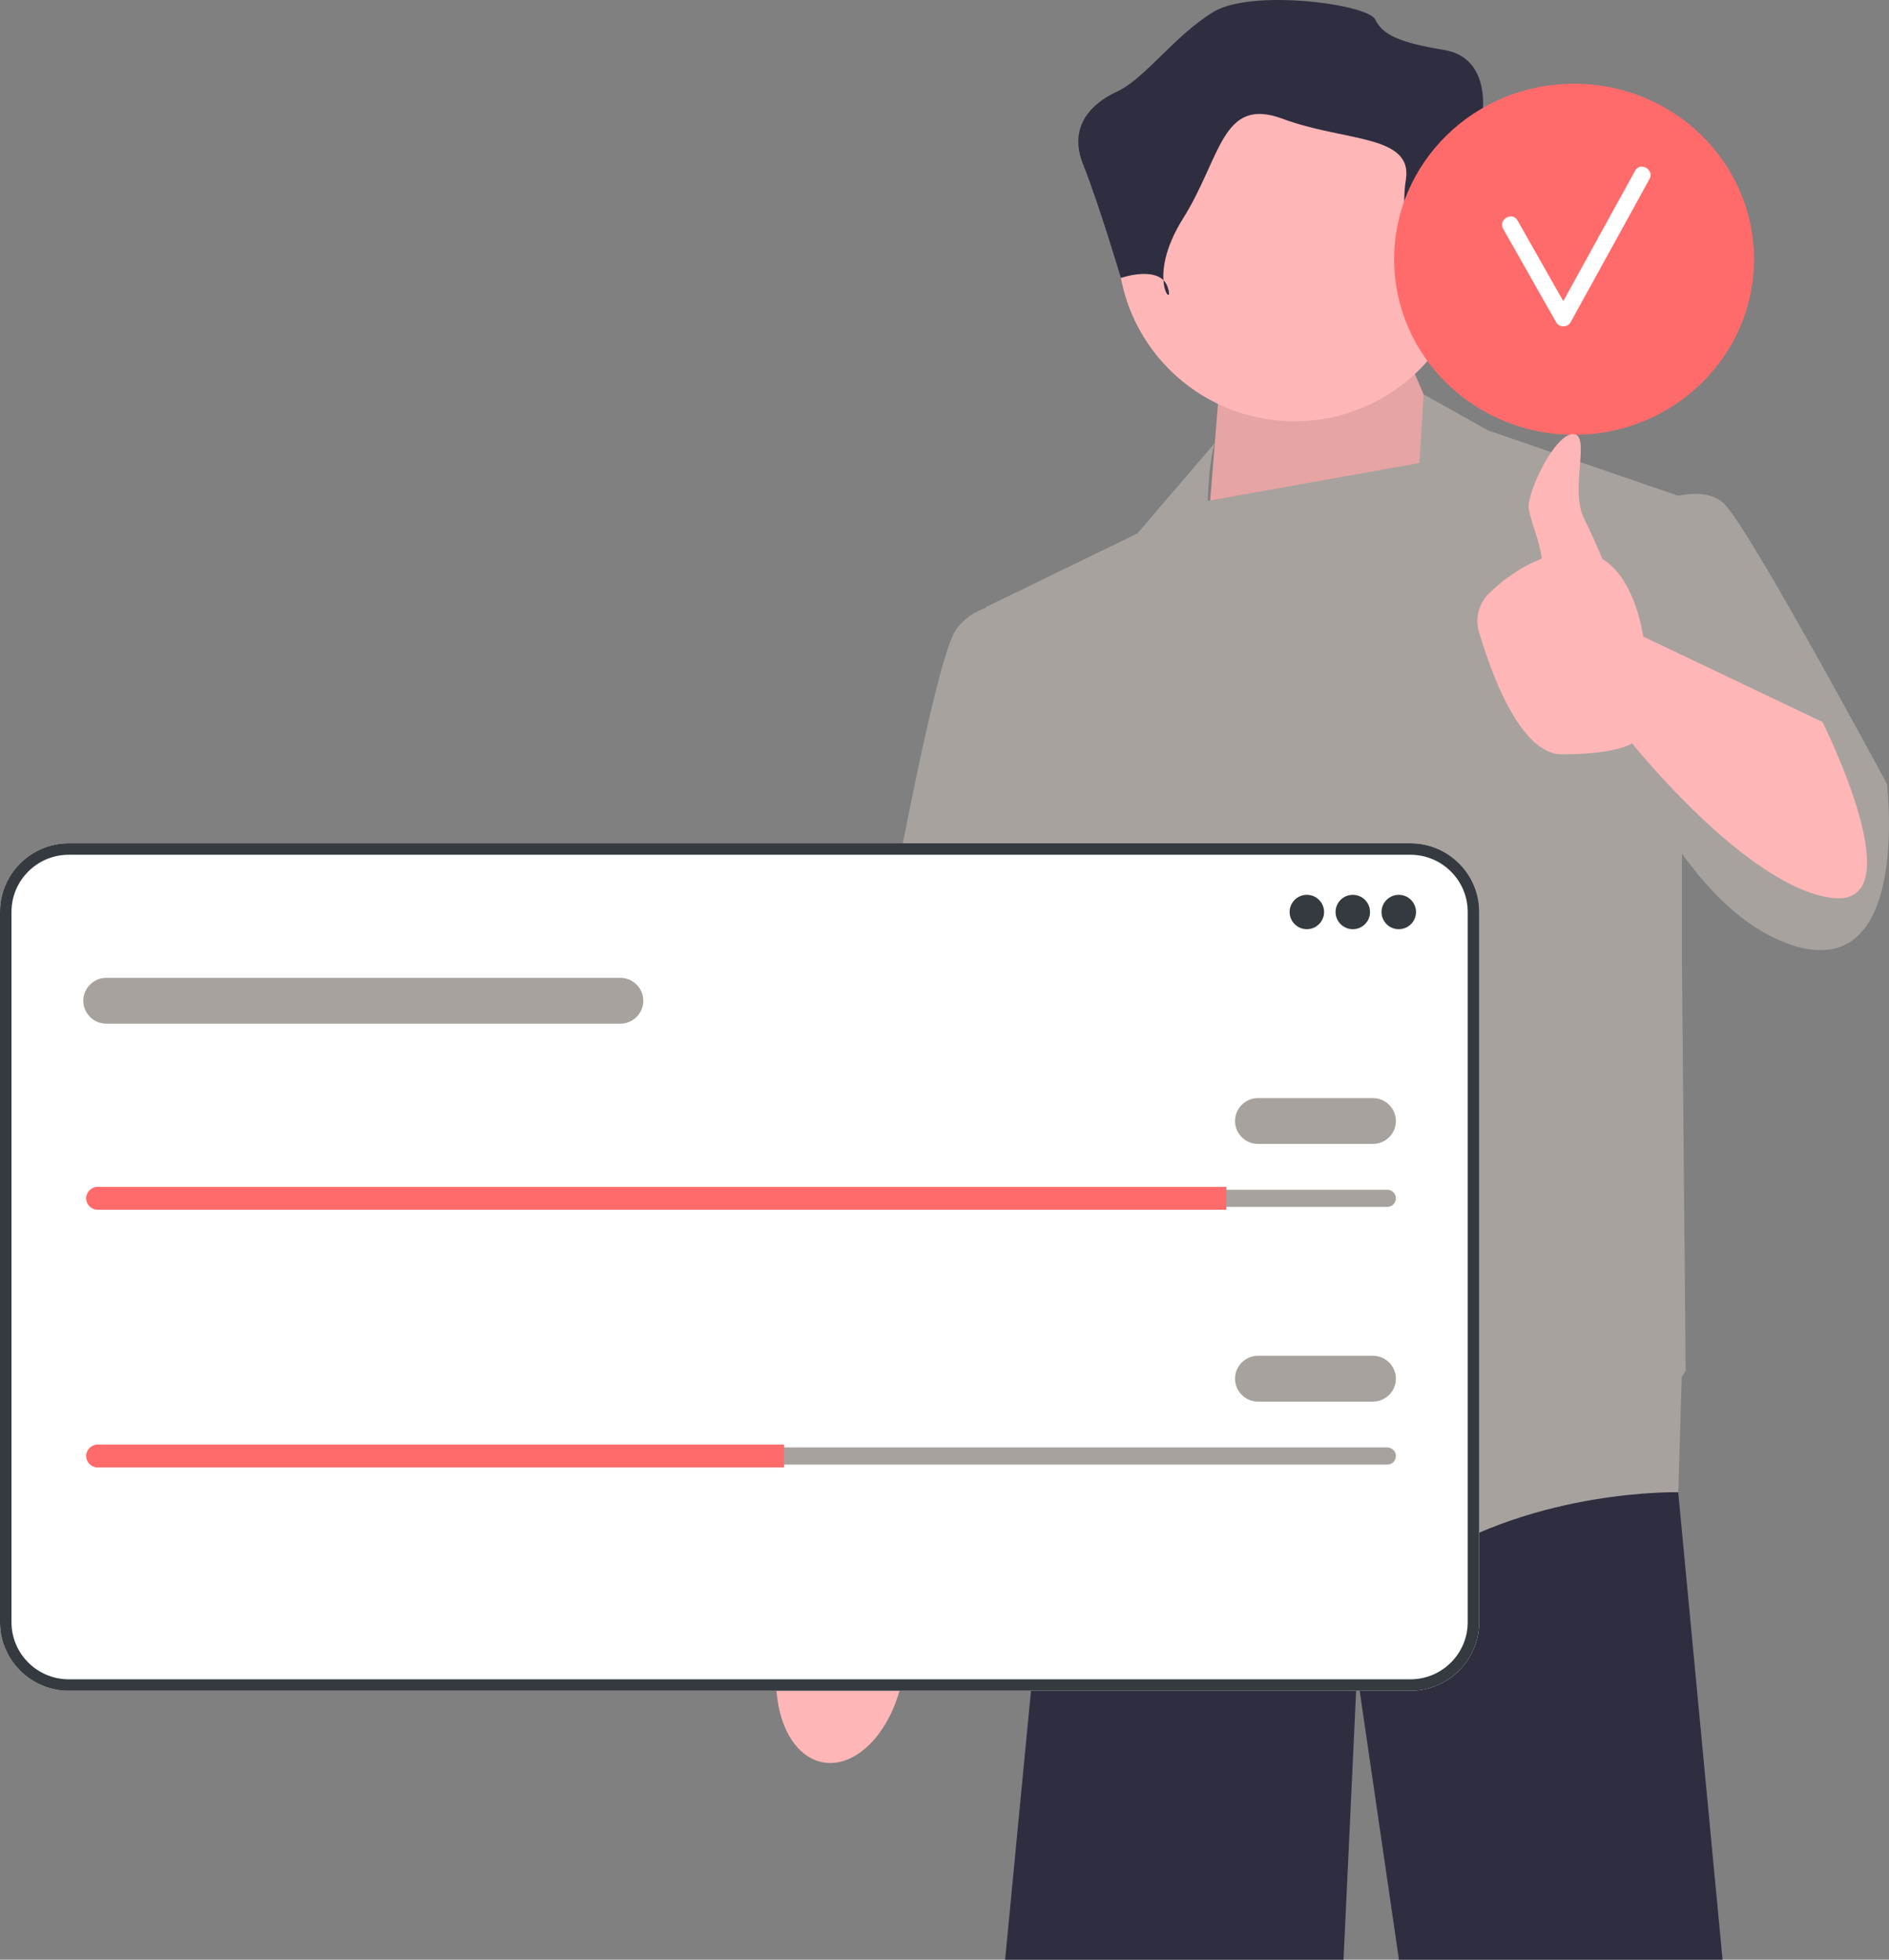 <svg width="187" height="194" viewBox="0 0 187 194" fill="none" xmlns="http://www.w3.org/2000/svg">
<rect x="0" y="0" width="187" height="194" fill="#808080" stroke="none"/>
<g clip-path="url(#clip0_24_29)">
<path d="M166.138 147.64L166.134 147.727L170.524 194H138.488L134.335 165.58L133 194H99.5L103.103 156.552L106.075 139.7V139.697L106.521 137.161H165.264L165.341 138.079L166.138 147.64Z" fill="#2F2E41"/>
<path d="M81.474 174.464C84.867 175.08 88.405 171.272 89.376 165.957C89.802 163.631 89.664 161.402 89.091 159.579L89.611 156.515L98.342 115.303C98.342 115.303 114.419 83.249 114.418 77.684C114.418 72.12 109.768 69.391 109.768 69.391L103.475 69.449L83.742 117.488L80.188 152.987L79.613 157.858C78.432 159.362 77.515 161.4 77.09 163.726C76.118 169.04 78.081 173.848 81.474 174.464Z" fill="#FFB6B6"/>
<path d="M145.484 49.533L139.636 36.052L120.627 39.331L119.348 55.192L145.484 49.533Z" fill="#FFB6B6"/>
<path opacity="0.1" d="M145.484 49.533L139.636 36.052L120.627 39.331L119.348 55.192L145.484 49.533Z" fill="black"/>
<path d="M186.791 77.589C186.791 77.589 173.266 52.448 170.707 49.898C169.568 48.762 167.777 48.747 166.14 49.078L147.312 42.611L140.93 39.037L140.51 45.836L119.558 49.584C119.675 45.438 120.262 43.861 120.262 43.861L112.585 52.813L97.598 60.1L97.606 60.165C96.506 60.548 95.463 61.203 94.673 62.286C91.749 66.294 83.707 115.117 83.707 115.117L100.888 118.761L103.226 104.136L104.909 117.303L106.188 141.897C106.188 141.897 129.583 161.937 140.915 154.65C152.247 147.363 166.138 147.727 166.138 147.727L166.484 136.327C166.731 135.934 166.869 135.703 166.869 135.703L166.503 95.266V84.505C169.288 88.373 172.649 91.698 176.556 93.256C189.35 98.357 186.791 77.589 186.791 77.589Z" fill="#A8A29E"/>
<path d="M128.145 41.703C137.802 41.703 145.632 33.9 145.632 24.273C145.632 14.647 137.802 6.843 128.145 6.843C118.487 6.843 110.657 14.647 110.657 24.273C110.657 33.9 118.487 41.703 128.145 41.703Z" fill="#FFB6B6"/>
<path d="M140.69 29.199C140.69 29.199 142.21 23.894 145.632 24.273C149.053 24.652 149.813 21.621 149.053 20.105C148.293 18.59 146.772 11.011 146.772 11.011C146.772 11.011 147.532 5.706 142.971 4.949C138.409 4.191 136.888 3.433 136.128 1.917C135.367 0.402 123.963 -1.114 120.161 1.159C116.36 3.433 113.318 7.795 110.657 9.024C107.996 10.253 105.715 12.527 107.236 16.316C108.757 20.105 110.962 27.516 110.962 27.516C110.962 27.516 114.839 26.168 115.599 28.441C116.36 30.715 113.318 27.683 117.12 21.621C120.922 15.558 120.922 9.496 127.004 11.769C133.087 14.043 139.929 13.285 139.169 17.832C138.409 22.379 140.69 29.199 140.69 29.199Z" fill="#2F2E41"/>
<path d="M139.62 167.379H6.811C3.055 167.379 0 164.333 0 160.59V90.272C0 86.528 3.055 83.483 6.811 83.483H139.62C143.376 83.483 146.432 86.528 146.432 90.272V160.59C146.432 164.333 143.376 167.379 139.62 167.379Z" fill="white"/>
<path d="M139.62 167.379H6.811C3.055 167.379 0 164.333 0 160.59V90.272C0 86.528 3.055 83.483 6.811 83.483H139.62C143.376 83.483 146.432 86.528 146.432 90.272V160.59C146.432 164.333 143.376 167.379 139.62 167.379ZM6.811 84.616C3.683 84.616 1.137 87.153 1.137 90.272V160.59C1.137 163.708 3.683 166.245 6.811 166.245H139.62C142.749 166.245 145.294 163.708 145.294 160.59V90.272C145.294 87.153 142.749 84.616 139.62 84.616H6.811Z" fill="#343A40"/>
<path d="M129.37 91.986C130.312 91.986 131.076 91.224 131.076 90.285C131.076 89.346 130.312 88.585 129.37 88.585C128.428 88.585 127.664 89.346 127.664 90.285C127.664 91.224 128.428 91.986 129.37 91.986Z" fill="#343A40"/>
<path d="M133.92 91.986C134.862 91.986 135.626 91.224 135.626 90.285C135.626 89.346 134.862 88.585 133.92 88.585C132.977 88.585 132.214 89.346 132.214 90.285C132.214 91.224 132.977 91.986 133.92 91.986Z" fill="#343A40"/>
<path d="M138.47 91.986C139.412 91.986 140.176 91.224 140.176 90.285C140.176 89.346 139.412 88.585 138.47 88.585C137.527 88.585 136.763 89.346 136.763 90.285C136.763 91.224 137.527 91.986 138.47 91.986Z" fill="#343A40"/>
<path d="M9.668 117.778C9.198 117.778 8.815 118.159 8.815 118.628C8.815 118.857 8.904 119.068 9.065 119.225C9.227 119.39 9.439 119.479 9.668 119.479H137.332C137.803 119.479 138.185 119.097 138.185 118.628C138.185 118.4 138.097 118.188 137.936 118.032C137.774 117.867 137.561 117.778 137.332 117.778H9.668Z" fill="#A8A29E"/>
<path d="M121.408 117.495V119.762H9.668C9.355 119.762 9.071 119.637 8.866 119.428C8.656 119.224 8.531 118.94 8.531 118.628C8.531 118.005 9.043 117.495 9.668 117.495H121.408Z" fill="#FF6B6B"/>
<path d="M135.91 113.243H124.536C123.282 113.243 122.261 112.226 122.261 110.976C122.261 109.725 123.282 108.708 124.536 108.708H135.91C137.165 108.708 138.185 109.725 138.185 110.976C138.185 112.226 137.165 113.243 135.91 113.243Z" fill="#A8A29E"/>
<path d="M61.408 101.339H10.521C9.267 101.339 8.246 100.322 8.246 99.072C8.246 97.821 9.267 96.804 10.521 96.804H61.408C62.662 96.804 63.683 97.821 63.683 99.072C63.683 100.322 62.662 101.339 61.408 101.339Z" fill="#A8A29E"/>
<path d="M9.668 143.287C9.198 143.287 8.815 143.668 8.815 144.137C8.815 144.366 8.904 144.577 9.065 144.733C9.227 144.899 9.439 144.988 9.668 144.988H137.332C137.803 144.988 138.185 144.606 138.185 144.137C138.185 143.909 138.097 143.697 137.936 143.541C137.774 143.376 137.561 143.287 137.332 143.287H9.668Z" fill="#A8A29E"/>
<path d="M77.617 143.004V145.271H9.668C9.355 145.271 9.071 145.146 8.866 144.937C8.656 144.732 8.531 144.449 8.531 144.137C8.531 143.514 9.043 143.004 9.668 143.004H77.617Z" fill="#FF6B6B"/>
<path d="M135.91 138.752H124.536C123.282 138.752 122.261 137.735 122.261 136.485C122.261 135.234 123.282 134.217 124.536 134.217H135.91C137.165 134.217 138.185 135.234 138.185 136.485C138.185 137.735 137.165 138.752 135.91 138.752Z" fill="#A8A29E"/>
<path d="M155.823 43.045C165.66 43.045 173.635 35.264 173.635 25.665C173.635 16.067 165.66 8.286 155.823 8.286C145.986 8.286 138.011 16.067 138.011 25.665C138.011 35.264 145.986 43.045 155.823 43.045Z" fill="#FF6B6B"/>
<path d="M161.868 16.899C159.497 21.203 157.126 25.507 154.754 29.811C153.243 27.149 151.74 24.483 150.225 21.823C149.702 20.905 148.278 21.731 148.803 22.652C150.559 25.735 152.297 28.828 154.054 31.911C154.354 32.438 155.178 32.45 155.475 31.911C158.08 27.183 160.685 22.455 163.29 17.727C163.801 16.801 162.379 15.972 161.868 16.899Z" fill="white"/>
<path d="M180.411 71.476L162.665 63.014C162.665 63.014 161.952 57.351 158.624 55.331C158.058 53.986 157.407 52.508 156.816 51.337C155.354 48.44 157.547 42.975 155.72 42.975C153.892 42.975 151.19 48.723 151.333 50.262C151.443 51.444 152.423 53.507 152.625 55.312C150.396 56.15 148.598 57.586 147.416 58.73C146.393 59.719 146.013 61.196 146.413 62.559C147.571 66.511 150.467 74.674 154.623 74.674C160.106 74.674 161.568 73.581 161.568 73.581C161.568 73.581 172.9 87.791 181.308 88.884C189.715 89.977 180.411 71.476 180.411 71.476Z" fill="#FFB6B6"/>
</g>
<defs>
<clipPath id="clip0_24_29">
<rect width="187" height="194" fill="white"/>
</clipPath>
</defs>
</svg>
